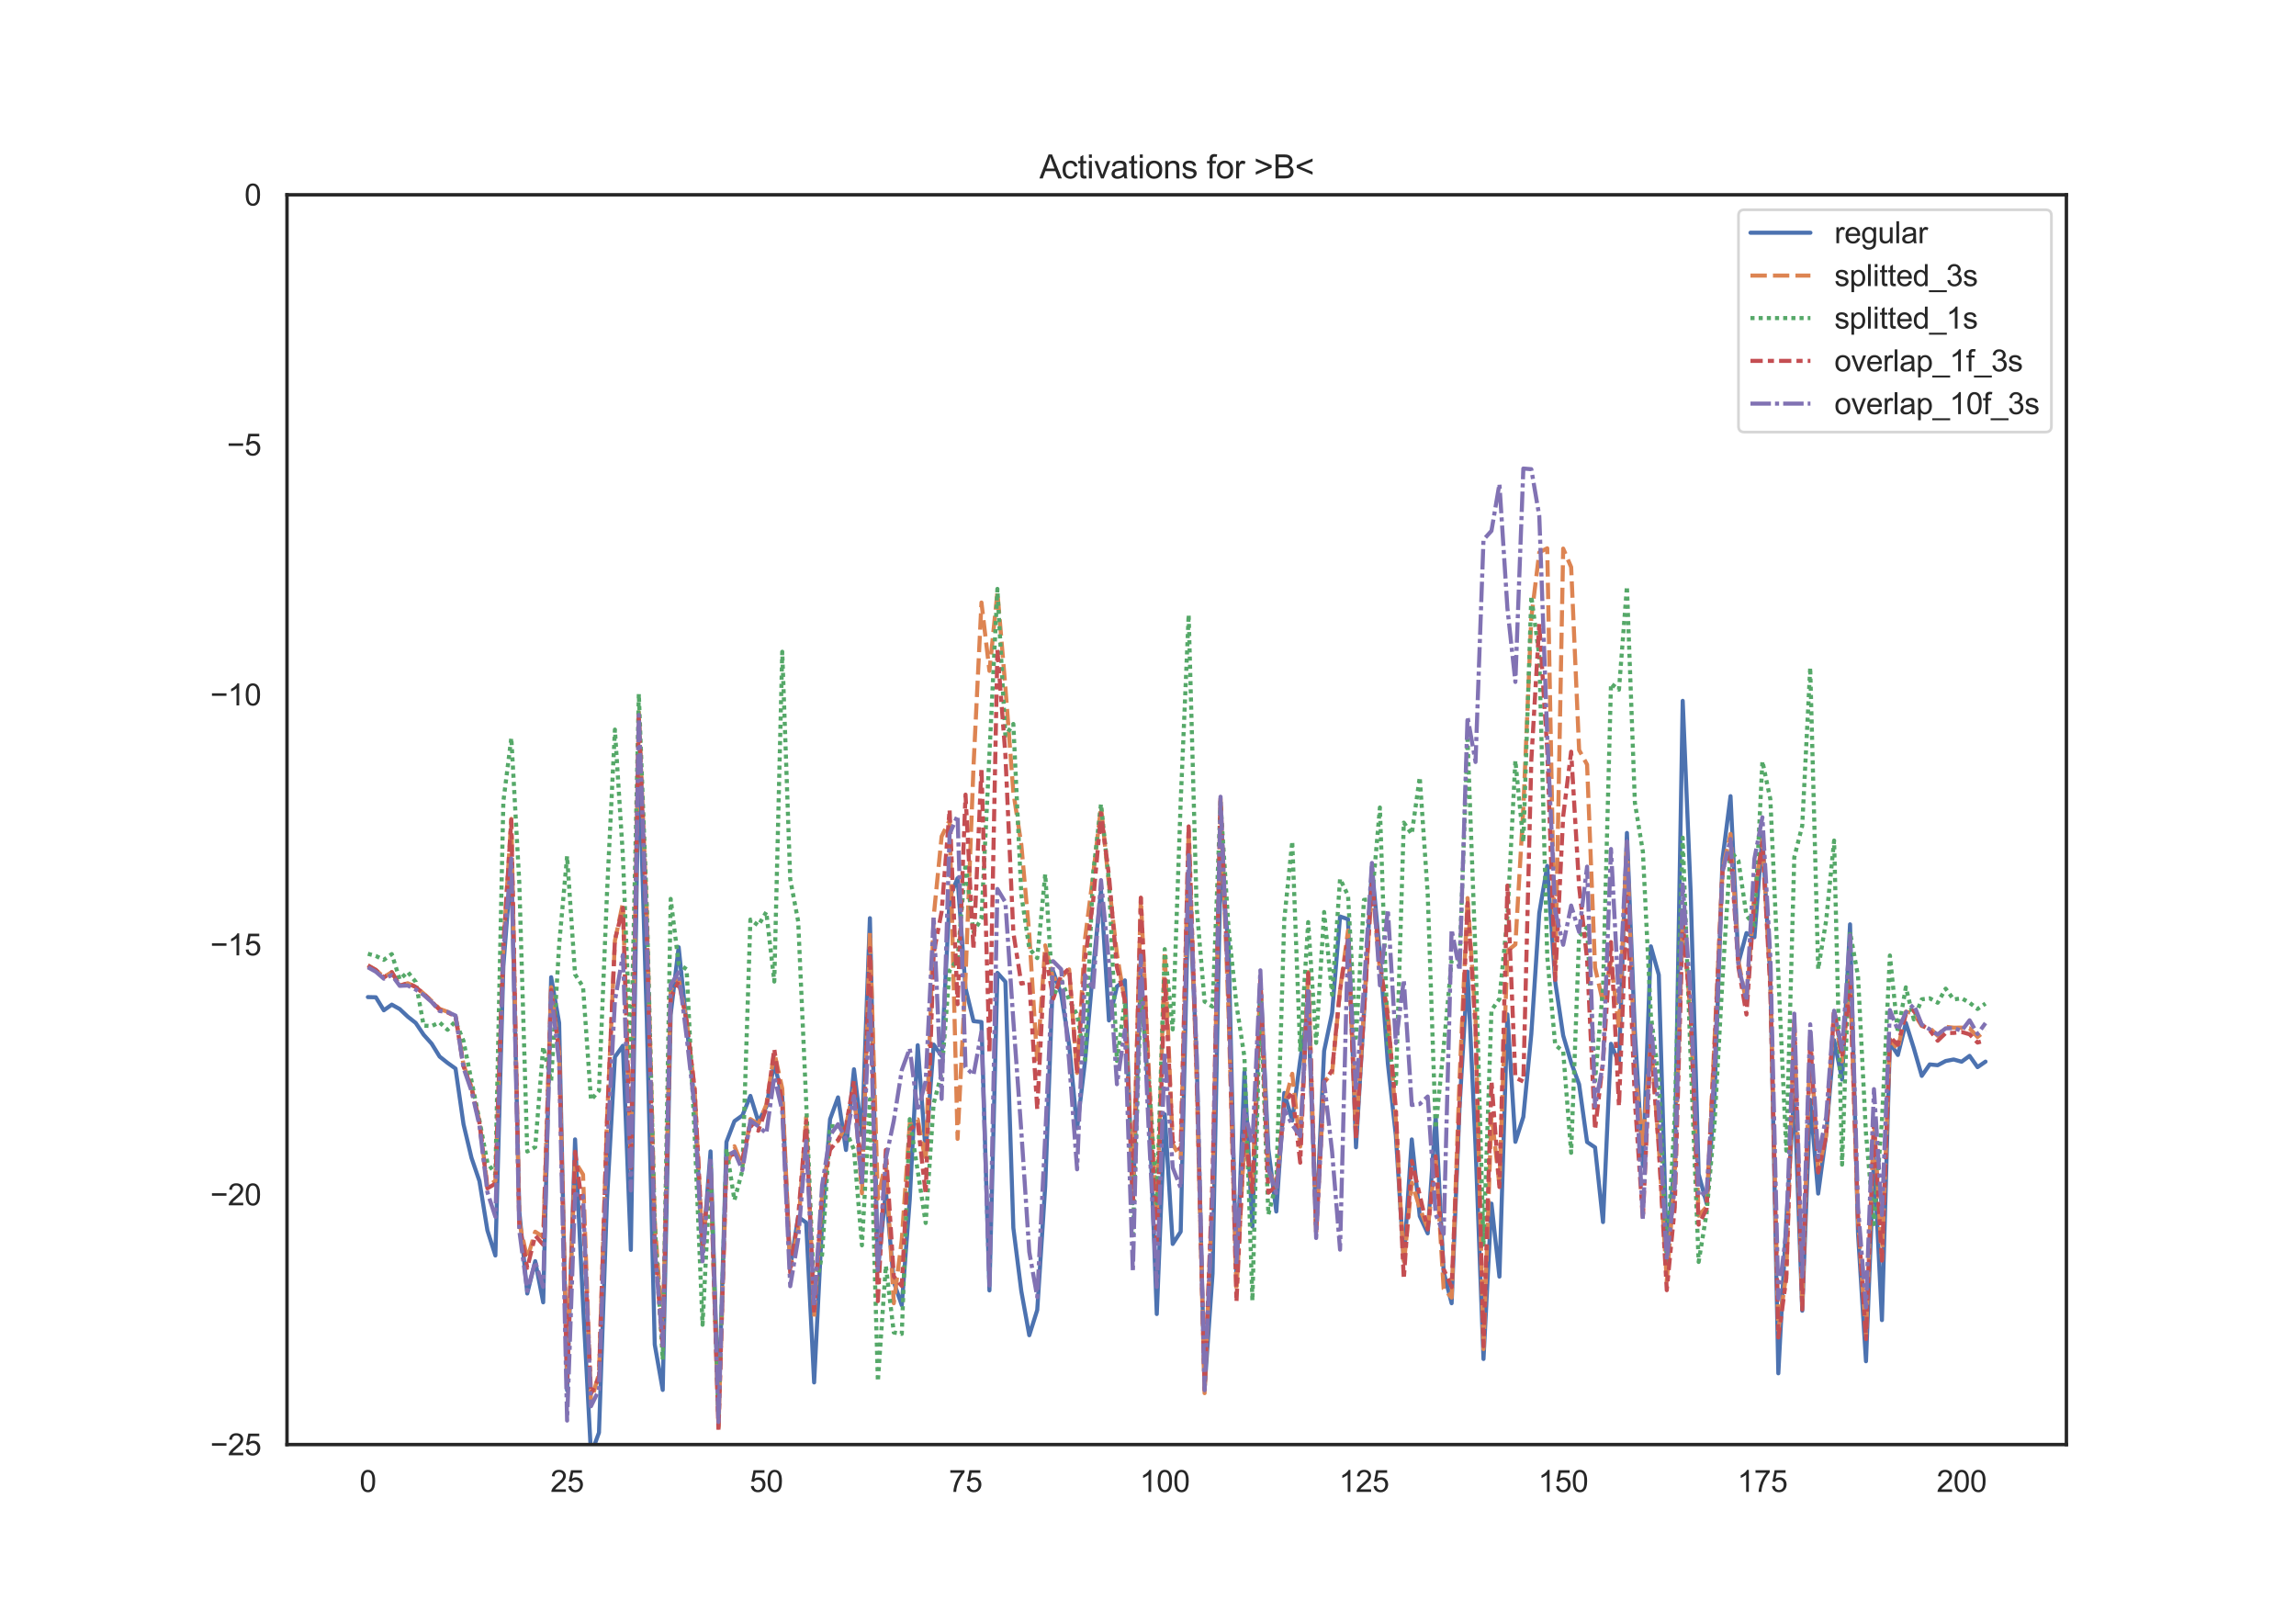 <?xml version="1.0" encoding="utf-8" standalone="no"?>
<!DOCTYPE svg PUBLIC "-//W3C//DTD SVG 1.1//EN"
  "http://www.w3.org/Graphics/SVG/1.1/DTD/svg11.dtd">
<svg height="595.44pt" version="1.1" viewBox="0 0 842.4 595.44" width="842.4pt" xmlns="http://www.w3.org/2000/svg" xmlns:xlink="http://www.w3.org/1999/xlink">
 <defs>
  <style type="text/css">*{stroke-linecap:butt;stroke-linejoin:round;}</style>
 </defs>
 <g id="figure_1">
  <g id="patch_1">
   <path d="M 0 595.44 
L 842.4 595.44 
L 842.4 0 
L 0 0 
z
" style="fill:#ffffff;"/>
  </g>
  <g id="axes_1">
   <g id="patch_2">
    <path d="M 105.3 529.942 
L 758.16 529.942 
L 758.16 71.453 
L 105.3 71.453 
z
" style="fill:#ffffff;"/>
   </g>
   <g id="matplotlib.axis_1">
    <g id="xtick_1">
     <g id="text_1">
      <!-- 0 -->
      <g style="fill:#262626;" transform="translate(131.917 547.315)scale(0.11 -0.11)">
       <defs>
        <path d="M 266 2259 
Q 266 3072 433 3567 
Q 600 4063 929 4331 
Q 1259 4600 1759 4600 
Q 2128 4600 2406 4451 
Q 2684 4303 2865 4023 
Q 3047 3744 3150 3342 
Q 3253 2941 3253 2259 
Q 3253 1453 3087 958 
Q 2922 463 2592 192 
Q 2263 -78 1759 -78 
Q 1097 -78 719 397 
Q 266 969 266 2259 
z
M 844 2259 
Q 844 1131 1108 757 
Q 1372 384 1759 384 
Q 2147 384 2411 759 
Q 2675 1134 2675 2259 
Q 2675 3391 2411 3762 
Q 2147 4134 1753 4134 
Q 1366 4134 1134 3806 
Q 844 3388 844 2259 
z
" id="ArialMT-30" transform="scale(0.016)"/>
       </defs>
       <use xlink:href="#ArialMT-30"/>
      </g>
     </g>
    </g>
    <g id="xtick_2">
     <g id="text_2">
      <!-- 25 -->
      <g style="fill:#262626;" transform="translate(201.951 547.315)scale(0.11 -0.11)">
       <defs>
        <path d="M 3222 541 
L 3222 0 
L 194 0 
Q 188 203 259 391 
Q 375 700 629 1000 
Q 884 1300 1366 1694 
Q 2113 2306 2375 2664 
Q 2638 3022 2638 3341 
Q 2638 3675 2398 3904 
Q 2159 4134 1775 4134 
Q 1369 4134 1125 3890 
Q 881 3647 878 3216 
L 300 3275 
Q 359 3922 746 4261 
Q 1134 4600 1788 4600 
Q 2447 4600 2831 4234 
Q 3216 3869 3216 3328 
Q 3216 3053 3103 2787 
Q 2991 2522 2730 2228 
Q 2469 1934 1863 1422 
Q 1356 997 1212 845 
Q 1069 694 975 541 
L 3222 541 
z
" id="ArialMT-32" transform="scale(0.016)"/>
        <path d="M 266 1200 
L 856 1250 
Q 922 819 1161 601 
Q 1400 384 1738 384 
Q 2144 384 2425 690 
Q 2706 997 2706 1503 
Q 2706 1984 2436 2262 
Q 2166 2541 1728 2541 
Q 1456 2541 1237 2417 
Q 1019 2294 894 2097 
L 366 2166 
L 809 4519 
L 3088 4519 
L 3088 3981 
L 1259 3981 
L 1013 2750 
Q 1425 3038 1878 3038 
Q 2478 3038 2890 2622 
Q 3303 2206 3303 1553 
Q 3303 931 2941 478 
Q 2500 -78 1738 -78 
Q 1113 -78 717 272 
Q 322 622 266 1200 
z
" id="ArialMT-35" transform="scale(0.016)"/>
       </defs>
       <use xlink:href="#ArialMT-32"/>
       <use x="55.615" xlink:href="#ArialMT-35"/>
      </g>
     </g>
    </g>
    <g id="xtick_3">
     <g id="text_3">
      <!-- 50 -->
      <g style="fill:#262626;" transform="translate(275.043 547.315)scale(0.11 -0.11)">
       <use xlink:href="#ArialMT-35"/>
       <use x="55.615" xlink:href="#ArialMT-30"/>
      </g>
     </g>
    </g>
    <g id="xtick_4">
     <g id="text_4">
      <!-- 75 -->
      <g style="fill:#262626;" transform="translate(348.135 547.315)scale(0.11 -0.11)">
       <defs>
        <path d="M 303 3981 
L 303 4522 
L 3269 4522 
L 3269 4084 
Q 2831 3619 2401 2847 
Q 1972 2075 1738 1259 
Q 1569 684 1522 0 
L 944 0 
Q 953 541 1156 1306 
Q 1359 2072 1739 2783 
Q 2119 3494 2547 3981 
L 303 3981 
z
" id="ArialMT-37" transform="scale(0.016)"/>
       </defs>
       <use xlink:href="#ArialMT-37"/>
       <use x="55.615" xlink:href="#ArialMT-35"/>
      </g>
     </g>
    </g>
    <g id="xtick_5">
     <g id="text_5">
      <!-- 100 -->
      <g style="fill:#262626;" transform="translate(418.169 547.315)scale(0.11 -0.11)">
       <defs>
        <path d="M 2384 0 
L 1822 0 
L 1822 3584 
Q 1619 3391 1289 3197 
Q 959 3003 697 2906 
L 697 3450 
Q 1169 3672 1522 3987 
Q 1875 4303 2022 4600 
L 2384 4600 
L 2384 0 
z
" id="ArialMT-31" transform="scale(0.016)"/>
       </defs>
       <use xlink:href="#ArialMT-31"/>
       <use x="55.615" xlink:href="#ArialMT-30"/>
       <use x="111.23" xlink:href="#ArialMT-30"/>
      </g>
     </g>
    </g>
    <g id="xtick_6">
     <g id="text_6">
      <!-- 125 -->
      <g style="fill:#262626;" transform="translate(491.261 547.315)scale(0.11 -0.11)">
       <use xlink:href="#ArialMT-31"/>
       <use x="55.615" xlink:href="#ArialMT-32"/>
       <use x="111.23" xlink:href="#ArialMT-35"/>
      </g>
     </g>
    </g>
    <g id="xtick_7">
     <g id="text_7">
      <!-- 150 -->
      <g style="fill:#262626;" transform="translate(564.353 547.315)scale(0.11 -0.11)">
       <use xlink:href="#ArialMT-31"/>
       <use x="55.615" xlink:href="#ArialMT-35"/>
       <use x="111.23" xlink:href="#ArialMT-30"/>
      </g>
     </g>
    </g>
    <g id="xtick_8">
     <g id="text_8">
      <!-- 175 -->
      <g style="fill:#262626;" transform="translate(637.446 547.315)scale(0.11 -0.11)">
       <use xlink:href="#ArialMT-31"/>
       <use x="55.615" xlink:href="#ArialMT-37"/>
       <use x="111.23" xlink:href="#ArialMT-35"/>
      </g>
     </g>
    </g>
    <g id="xtick_9">
     <g id="text_9">
      <!-- 200 -->
      <g style="fill:#262626;" transform="translate(710.538 547.315)scale(0.11 -0.11)">
       <use xlink:href="#ArialMT-32"/>
       <use x="55.615" xlink:href="#ArialMT-30"/>
       <use x="111.23" xlink:href="#ArialMT-30"/>
      </g>
     </g>
    </g>
   </g>
   <g id="matplotlib.axis_2">
    <g id="ytick_1">
     <g id="text_10">
      <!-- −25 -->
      <g style="fill:#262626;" transform="translate(77.141 533.878)scale(0.11 -0.11)">
       <defs>
        <path d="M 3381 1997 
L 356 1997 
L 356 2522 
L 3381 2522 
L 3381 1997 
z
" id="ArialMT-2212" transform="scale(0.016)"/>
       </defs>
       <use xlink:href="#ArialMT-2212"/>
       <use x="58.398" xlink:href="#ArialMT-32"/>
       <use x="114.014" xlink:href="#ArialMT-35"/>
      </g>
     </g>
    </g>
    <g id="ytick_2">
     <g id="text_11">
      <!-- −20 -->
      <g style="fill:#262626;" transform="translate(77.141 442.181)scale(0.11 -0.11)">
       <use xlink:href="#ArialMT-2212"/>
       <use x="58.398" xlink:href="#ArialMT-32"/>
       <use x="114.014" xlink:href="#ArialMT-30"/>
      </g>
     </g>
    </g>
    <g id="ytick_3">
     <g id="text_12">
      <!-- −15 -->
      <g style="fill:#262626;" transform="translate(77.141 350.483)scale(0.11 -0.11)">
       <use xlink:href="#ArialMT-2212"/>
       <use x="58.398" xlink:href="#ArialMT-31"/>
       <use x="114.014" xlink:href="#ArialMT-35"/>
      </g>
     </g>
    </g>
    <g id="ytick_4">
     <g id="text_13">
      <!-- −10 -->
      <g style="fill:#262626;" transform="translate(77.141 258.785)scale(0.11 -0.11)">
       <use xlink:href="#ArialMT-2212"/>
       <use x="58.398" xlink:href="#ArialMT-31"/>
       <use x="114.014" xlink:href="#ArialMT-30"/>
      </g>
     </g>
    </g>
    <g id="ytick_5">
     <g id="text_14">
      <!-- −5 -->
      <g style="fill:#262626;" transform="translate(83.258 167.087)scale(0.11 -0.11)">
       <use xlink:href="#ArialMT-2212"/>
       <use x="58.398" xlink:href="#ArialMT-35"/>
      </g>
     </g>
    </g>
    <g id="ytick_6">
     <g id="text_15">
      <!-- 0 -->
      <g style="fill:#262626;" transform="translate(89.683 75.39)scale(0.11 -0.11)">
       <use xlink:href="#ArialMT-30"/>
      </g>
     </g>
    </g>
   </g>
   <g id="line2d_1">
    <path clip-path="url(#p22f7b28d40)" d="M 134.975 365.79 
L 137.899 365.856 
L 140.823 370.638 
L 143.747 368.557 
L 146.67 370.192 
L 149.594 372.956 
L 152.518 375.256 
L 155.441 379.604 
L 158.365 382.87 
L 161.289 387.606 
L 164.212 389.928 
L 167.136 392.02 
L 170.06 412.422 
L 172.983 424.74 
L 175.907 433.292 
L 178.831 451.38 
L 181.754 460.587 
L 184.678 354.473 
L 187.602 316.741 
L 190.526 444.364 
L 193.449 474.532 
L 196.373 462.659 
L 199.297 477.768 
L 202.22 358.508 
L 205.144 375.239 
L 208.068 510.068 
L 210.991 417.987 
L 213.915 478.38 
L 216.839 533.547 
L 219.762 525.566 
L 222.686 440.505 
L 225.61 387.737 
L 228.534 383.644 
L 231.457 458.528 
L 234.381 276.012 
L 237.305 373.913 
L 240.228 493.268 
L 243.152 509.9 
L 246.076 372.111 
L 248.999 347.492 
L 254.847 404.464 
L 257.77 459.835 
L 260.694 422.388 
L 263.618 517.353 
L 266.542 418.908 
L 269.465 411.303 
L 272.389 409.205 
L 275.313 402.033 
L 278.236 411.447 
L 281.16 406.076 
L 284.084 390.019 
L 287.007 402.369 
L 289.931 464.927 
L 292.855 446.406 
L 295.778 448.519 
L 298.702 507.157 
L 301.626 448.637 
L 304.549 410.585 
L 307.473 402.587 
L 310.397 421.884 
L 313.321 392.267 
L 316.244 416.361 
L 319.168 336.838 
L 322.092 466.189 
L 325.015 436.826 
L 327.939 470.352 
L 330.863 478.847 
L 333.786 440.026 
L 336.71 383.448 
L 339.634 422.788 
L 342.557 383.212 
L 345.481 387.444 
L 348.405 329.335 
L 351.329 322.197 
L 354.252 362.553 
L 357.176 374.609 
L 360.1 374.937 
L 363.023 473.397 
L 365.947 356.894 
L 368.871 360.17 
L 371.794 450.45 
L 374.718 473.664 
L 377.642 489.837 
L 380.565 480.583 
L 383.489 435.183 
L 386.413 356.384 
L 389.336 364.584 
L 392.26 383.187 
L 395.184 413.905 
L 398.108 389.278 
L 401.031 355.809 
L 403.955 326.476 
L 406.879 374.367 
L 409.802 361.898 
L 412.726 359.653 
L 415.65 441.419 
L 418.573 357.42 
L 421.497 402.984 
L 424.421 482.05 
L 427.344 408.811 
L 430.268 456.351 
L 433.192 451.848 
L 436.116 323.853 
L 439.039 387.435 
L 441.963 509.257 
L 444.887 467.174 
L 447.81 317.925 
L 450.734 346.275 
L 453.658 469.473 
L 456.581 393.253 
L 459.505 449.973 
L 462.429 359.452 
L 465.352 421.523 
L 468.276 444.453 
L 471.2 400.95 
L 474.124 411.099 
L 477.047 388.944 
L 479.971 370.366 
L 482.895 449.108 
L 485.818 385.554 
L 488.742 371.628 
L 491.666 336.223 
L 494.589 337.21 
L 497.513 420.914 
L 500.437 371.641 
L 503.36 318.028 
L 506.284 350.281 
L 509.208 390.112 
L 512.131 416.561 
L 515.055 462.417 
L 517.979 418 
L 520.903 446.143 
L 523.826 452.458 
L 526.75 409.467 
L 529.674 466.622 
L 532.597 478.1 
L 535.521 405.783 
L 538.445 356.452 
L 541.368 420.403 
L 544.292 498.552 
L 547.216 441.555 
L 550.139 468.334 
L 553.063 372.137 
L 555.987 418.888 
L 558.911 409.717 
L 561.834 379.324 
L 564.758 334.954 
L 567.682 317.675 
L 570.605 360.171 
L 573.529 379.869 
L 576.453 389.764 
L 579.376 397.806 
L 582.3 418.957 
L 585.224 420.928 
L 588.147 448.321 
L 591.071 382.919 
L 593.995 390.025 
L 596.918 305.57 
L 599.842 378.755 
L 602.766 427.757 
L 605.69 347.172 
L 608.613 357.642 
L 611.537 459.322 
L 614.461 425.54 
L 617.384 257.112 
L 620.308 327.465 
L 623.232 430.714 
L 626.155 441.468 
L 629.079 401.993 
L 632.003 315.057 
L 634.926 292.081 
L 637.85 353.11 
L 640.774 342.312 
L 643.698 343.836 
L 646.621 306.443 
L 649.545 359.127 
L 652.469 503.805 
L 655.392 447.715 
L 658.316 400.402 
L 661.24 480.851 
L 664.163 403.471 
L 667.087 437.872 
L 670.011 416.116 
L 672.934 381.598 
L 675.858 396.031 
L 678.782 339.097 
L 681.706 452.45 
L 684.629 499.38 
L 687.553 424.532 
L 690.477 484.287 
L 693.4 382.526 
L 696.324 387.021 
L 699.248 375.259 
L 702.171 384.542 
L 705.095 394.695 
L 708.019 390.49 
L 710.942 390.784 
L 713.866 389.242 
L 716.79 388.677 
L 719.713 389.495 
L 722.637 387.358 
L 725.561 391.489 
L 728.485 389.468 
L 728.485 389.468 
" style="fill:none;stroke:#4c72b0;stroke-linecap:round;stroke-width:1.5;"/>
   </g>
   <g id="line2d_2">
    <path clip-path="url(#p22f7b28d40)" d="M 134.975 354.161 
L 137.899 355.806 
L 140.823 358.487 
L 143.747 356.651 
L 146.67 361.553 
L 149.594 360.709 
L 152.518 362.024 
L 155.441 364.503 
L 158.365 367.21 
L 161.289 370.123 
L 164.212 371.179 
L 167.136 372.601 
L 170.06 390.616 
L 172.983 398.738 
L 175.907 411.411 
L 178.831 435.243 
L 181.754 433.194 
L 184.678 347.18 
L 187.602 300.419 
L 190.526 448.393 
L 193.449 461.749 
L 196.373 451.87 
L 199.297 453.769 
L 202.22 362.169 
L 205.144 386.048 
L 208.068 501.828 
L 210.991 426.155 
L 213.915 430.886 
L 216.839 514.255 
L 219.762 503.896 
L 222.686 411.597 
L 225.61 345.131 
L 228.534 331.296 
L 231.457 426.835 
L 234.381 261.294 
L 237.305 334.69 
L 240.228 448.056 
L 243.152 489.879 
L 246.076 363.152 
L 248.999 359.203 
L 251.923 374.345 
L 254.847 399.849 
L 257.77 458.066 
L 260.694 428.243 
L 263.618 523.672 
L 266.542 427.475 
L 269.465 420.515 
L 272.389 427.733 
L 275.313 410.538 
L 278.236 412.346 
L 281.16 405.276 
L 284.084 386.077 
L 287.007 399.348 
L 289.931 465 
L 292.855 450.694 
L 295.778 409.912 
L 298.702 483.104 
L 301.626 438.507 
L 304.549 419.913 
L 307.473 418.549 
L 310.397 412.767 
L 313.321 399.551 
L 316.244 437.766 
L 319.168 342.012 
L 322.092 439.702 
L 325.015 426.226 
L 327.939 478.099 
L 330.863 454.839 
L 333.786 412.142 
L 336.71 410.666 
L 339.634 426.007 
L 342.557 336.332 
L 345.481 306.849 
L 348.405 300.926 
L 351.329 417.806 
L 354.252 358.738 
L 357.176 281.176 
L 360.1 221.043 
L 363.023 246.112 
L 365.947 217.228 
L 368.871 252.015 
L 371.794 290.637 
L 374.718 309.835 
L 377.642 342.721 
L 380.565 389.846 
L 383.489 346.833 
L 386.413 359.257 
L 389.336 358.515 
L 392.26 355.636 
L 395.184 393.603 
L 398.108 344.292 
L 401.031 321.38 
L 403.955 295.915 
L 406.879 324.437 
L 409.802 349.999 
L 412.726 367.679 
L 415.65 439.04 
L 418.573 329.4 
L 421.497 393.404 
L 424.421 447.196 
L 427.344 349.404 
L 430.268 419.735 
L 433.192 424.85 
L 436.116 304.497 
L 439.039 395.865 
L 441.963 511.078 
L 444.887 435.948 
L 447.81 293.835 
L 450.734 370.827 
L 453.658 473.463 
L 456.581 418.036 
L 459.505 435.282 
L 462.429 359.946 
L 465.352 429.362 
L 468.276 435.432 
L 471.2 405.1 
L 474.124 393.922 
L 477.047 420.609 
L 479.971 356.627 
L 482.895 452.281 
L 485.818 396.994 
L 488.742 393.766 
L 491.666 363.147 
L 494.589 341.369 
L 497.513 416.791 
L 503.36 323.707 
L 506.284 356.189 
L 509.208 371.236 
L 512.131 410.936 
L 515.055 463.932 
L 517.979 433.86 
L 520.903 443.191 
L 523.826 450.726 
L 526.75 424.839 
L 529.674 472.792 
L 532.597 476.012 
L 535.521 395.582 
L 538.445 329.477 
L 541.368 373.736 
L 544.292 494.936 
L 547.216 408.706 
L 550.139 434.688 
L 553.063 348.858 
L 555.987 346.485 
L 558.911 296.587 
L 561.834 226.662 
L 564.758 202.645 
L 567.682 201.142 
L 570.605 357.917 
L 573.529 201.253 
L 576.453 208.064 
L 579.376 275.152 
L 582.3 280.491 
L 585.224 354.977 
L 588.147 367.693 
L 591.071 352.437 
L 593.995 377.638 
L 596.918 308.877 
L 599.842 392.129 
L 602.766 419.687 
L 605.69 381.318 
L 608.613 420.407 
L 611.537 469.937 
L 614.461 431.756 
L 617.384 337.682 
L 620.308 372.333 
L 623.232 445.974 
L 626.155 442.712 
L 632.003 319.088 
L 634.926 305.925 
L 637.85 352.65 
L 640.774 368.102 
L 643.698 327.576 
L 646.621 307.985 
L 649.545 360.608 
L 652.469 487.946 
L 655.392 467.511 
L 658.316 373.985 
L 661.24 478.803 
L 664.163 380.248 
L 667.087 429.497 
L 670.011 416.603 
L 672.934 370.805 
L 675.858 389.309 
L 678.782 359.241 
L 681.706 447.51 
L 684.629 490.12 
L 687.553 410.827 
L 690.477 462.06 
L 693.4 381.229 
L 696.324 384.914 
L 699.248 371.174 
L 702.171 371.691 
L 705.095 376.417 
L 708.019 377.106 
L 710.942 379.983 
L 713.866 376.708 
L 716.79 377.019 
L 719.713 377.003 
L 722.637 377.237 
L 725.561 380.428 
L 728.485 378.003 
L 728.485 378.003 
" style="fill:none;stroke:#dd8452;stroke-dasharray:6,2.25;stroke-dashoffset:0;stroke-width:1.5;"/>
   </g>
   <g id="line2d_3">
    <path clip-path="url(#p22f7b28d40)" d="M 134.975 349.902 
L 137.899 350.693 
L 140.823 352.138 
L 143.747 350.012 
L 146.67 359.344 
L 149.594 356.559 
L 152.518 360.196 
L 155.441 376.264 
L 158.365 376.417 
L 161.289 375.093 
L 164.212 377.782 
L 167.136 374.638 
L 170.06 381.867 
L 175.907 410.999 
L 178.831 426.562 
L 181.754 430.744 
L 184.678 294.075 
L 187.602 270.693 
L 190.526 323.746 
L 193.449 422.435 
L 196.373 420.808 
L 199.297 384.021 
L 202.22 396.569 
L 205.144 346.594 
L 208.068 314.088 
L 210.991 357.464 
L 213.915 362.012 
L 216.839 403.542 
L 219.762 400.104 
L 222.686 328.168 
L 225.61 267.651 
L 228.534 313.901 
L 231.457 388.734 
L 234.381 254.577 
L 237.305 332.392 
L 240.228 449.419 
L 243.152 498.797 
L 246.076 329.768 
L 248.999 353.548 
L 251.923 355.613 
L 254.847 415.978 
L 257.77 485.992 
L 260.694 428.086 
L 263.618 519.533 
L 266.542 421.403 
L 269.465 440.293 
L 272.389 429.344 
L 275.313 337.352 
L 278.236 339.495 
L 281.16 334.572 
L 284.084 360.09 
L 287.007 239.098 
L 289.931 322.495 
L 292.855 338.027 
L 295.778 404.014 
L 298.702 475.013 
L 301.626 460.334 
L 304.549 413.139 
L 307.473 413.174 
L 310.397 414.72 
L 313.321 421.79 
L 316.244 456.862 
L 319.168 403.24 
L 322.092 506.764 
L 325.015 464.357 
L 327.939 488.83 
L 330.863 489.338 
L 333.786 410.556 
L 339.634 448.659 
L 342.557 404.795 
L 345.481 393.863 
L 348.405 356.05 
L 351.329 351.806 
L 354.252 316.778 
L 357.176 341.875 
L 360.1 337.007 
L 365.947 216.04 
L 368.871 269.906 
L 371.794 265.588 
L 374.718 328.221 
L 377.642 347.926 
L 380.565 351.488 
L 383.489 320.703 
L 386.413 365.74 
L 389.336 359.335 
L 392.26 366.76 
L 395.184 372.281 
L 398.108 388.72 
L 401.031 320.82 
L 403.955 294.986 
L 406.879 323.374 
L 409.802 389.202 
L 412.726 367.029 
L 415.65 452.982 
L 418.573 366.357 
L 421.497 395.391 
L 424.421 441.434 
L 427.344 348.194 
L 430.268 377.65 
L 433.192 294.078 
L 436.116 225.491 
L 439.039 332.661 
L 441.963 367.425 
L 444.887 369.287 
L 447.81 294.259 
L 450.734 340.211 
L 453.658 368.599 
L 456.581 387.776 
L 459.505 477.167 
L 462.429 364.823 
L 465.352 445.582 
L 468.276 433.983 
L 471.2 337.391 
L 474.124 308.641 
L 477.047 385.711 
L 479.971 338.277 
L 482.895 382.603 
L 485.818 334.585 
L 488.742 364.944 
L 491.666 322.393 
L 494.589 328.515 
L 497.513 380.685 
L 500.437 330.123 
L 503.36 329.878 
L 506.284 296.242 
L 509.208 382.244 
L 512.131 398.806 
L 515.055 301.797 
L 517.979 305.986 
L 520.903 285.101 
L 523.826 327.865 
L 526.75 413.969 
L 529.674 384.176 
L 532.597 352.4 
L 535.521 351.854 
L 538.445 271.305 
L 541.368 350.381 
L 544.292 456.575 
L 547.216 370.648 
L 550.139 366.454 
L 553.063 336.498 
L 555.987 279.007 
L 558.911 308.936 
L 561.834 218.696 
L 564.758 240.643 
L 567.682 351.009 
L 570.605 383.349 
L 573.529 385.698 
L 576.453 422.908 
L 579.376 343.523 
L 582.3 340.175 
L 585.224 396.564 
L 588.147 362.382 
L 591.071 250.769 
L 593.995 253.028 
L 596.918 215.104 
L 599.842 294.529 
L 602.766 312.372 
L 605.69 372.275 
L 608.613 395.698 
L 611.537 462.427 
L 614.461 409.123 
L 617.384 307.302 
L 620.308 388.941 
L 623.232 462.954 
L 626.155 444.988 
L 629.079 411.716 
L 632.003 358.833 
L 634.926 312.102 
L 637.85 315.842 
L 640.774 335.808 
L 643.698 339.695 
L 646.621 279.261 
L 649.545 293.225 
L 655.392 422.137 
L 658.316 314.52 
L 661.24 302.916 
L 664.163 244.867 
L 667.087 355.573 
L 670.011 337.745 
L 672.934 308.36 
L 675.858 427.251 
L 678.782 341.958 
L 681.706 358.086 
L 684.629 415.947 
L 687.553 449.061 
L 690.477 411.372 
L 693.4 350.525 
L 696.324 378.916 
L 699.248 362.211 
L 702.171 373.973 
L 705.095 366.604 
L 708.019 366.24 
L 710.942 367.863 
L 713.866 362.703 
L 716.79 366.665 
L 719.713 366.212 
L 722.637 367.872 
L 725.561 370.146 
L 728.485 368.16 
L 728.485 368.16 
" style="fill:none;stroke:#55a868;stroke-dasharray:1.5,1.5;stroke-dashoffset:0;stroke-width:1.5;"/>
   </g>
   <g id="line2d_4">
    <path clip-path="url(#p22f7b28d40)" d="M 134.975 354.2 
L 137.899 355.869 
L 140.823 358.616 
L 143.747 356.636 
L 146.67 361.623 
L 149.594 360.725 
L 152.518 362.075 
L 155.441 364.586 
L 158.365 367.402 
L 161.289 370.471 
L 164.212 371.41 
L 167.136 372.869 
L 170.06 391.187 
L 172.983 399.248 
L 175.907 411.946 
L 178.831 435.951 
L 181.754 434.227 
L 184.678 347.193 
L 187.602 300.693 
L 190.526 449.291 
L 193.449 465.094 
L 196.373 453.261 
L 199.297 456.627 
L 202.22 363.192 
L 205.144 385.979 
L 208.068 507.229 
L 210.991 422.526 
L 213.915 444.471 
L 216.839 511.306 
L 219.762 505.449 
L 222.686 412.103 
L 225.61 344.824 
L 228.534 333.107 
L 231.457 429.557 
L 234.381 262.039 
L 237.305 342.178 
L 240.228 456.701 
L 243.152 494.398 
L 246.076 366.033 
L 248.999 359.992 
L 251.923 374.576 
L 254.847 399.229 
L 257.77 456.315 
L 260.694 428.782 
L 263.618 524.903 
L 266.542 424.282 
L 269.465 423.322 
L 272.389 425.045 
L 275.313 412.437 
L 278.236 414.813 
L 281.16 406.536 
L 284.084 384.834 
L 287.007 405.339 
L 289.931 466.839 
L 292.855 446.378 
L 295.778 411.249 
L 298.702 481.864 
L 301.626 438.125 
L 304.549 421.799 
L 307.473 418.159 
L 310.397 413.148 
L 313.321 396.437 
L 316.244 434.177 
L 319.168 347.819 
L 322.092 477.33 
L 325.015 421.868 
L 327.939 468.286 
L 330.863 471.757 
L 333.786 414.406 
L 336.71 411.897 
L 339.634 438.05 
L 342.557 349.749 
L 345.481 334.45 
L 348.405 297.043 
L 351.329 368.384 
L 354.252 291.512 
L 357.176 348.465 
L 360.1 281.599 
L 363.023 386.422 
L 365.947 238.376 
L 368.871 276.809 
L 371.794 342.095 
L 374.718 360.862 
L 377.642 360.226 
L 380.565 406.959 
L 383.489 349.092 
L 386.413 366.41 
L 389.336 357.89 
L 392.26 355.351 
L 395.184 394.103 
L 398.108 351.75 
L 401.031 330.965 
L 403.955 298.35 
L 406.879 321.27 
L 409.802 354.854 
L 412.726 366.866 
L 415.65 441.934 
L 418.573 329.352 
L 421.497 397.291 
L 424.421 455.663 
L 427.344 358.018 
L 430.268 418.891 
L 433.192 421.728 
L 436.116 303.176 
L 439.039 392.729 
L 441.963 509.847 
L 444.887 431.737 
L 447.81 293.021 
L 450.734 364.476 
L 453.658 477.63 
L 456.581 413.741 
L 459.505 437.325 
L 462.429 359.672 
L 465.352 437.516 
L 468.276 435.163 
L 471.2 404.779 
L 474.124 400.529 
L 477.047 426.539 
L 479.971 357.021 
L 482.895 451.879 
L 485.818 396.951 
L 488.742 392.697 
L 491.666 363.189 
L 494.589 344.172 
L 497.513 417.972 
L 500.437 371.753 
L 503.36 323.029 
L 506.284 352.829 
L 509.208 373.702 
L 512.131 406.62 
L 515.055 469.262 
L 517.979 425.899 
L 523.826 451.04 
L 526.75 424.17 
L 529.674 465.592 
L 532.597 472.223 
L 535.521 403.86 
L 538.445 331.301 
L 541.368 376.962 
L 544.292 493.873 
L 547.216 396.458 
L 550.139 435.468 
L 553.063 324.877 
L 555.987 395.325 
L 558.911 396.758 
L 561.834 279.028 
L 564.758 228.772 
L 567.682 275.096 
L 570.605 359.466 
L 573.529 299.387 
L 576.453 275.768 
L 579.376 325.276 
L 582.3 351.889 
L 585.224 414.481 
L 588.147 389.321 
L 591.071 345.604 
L 593.995 405.907 
L 596.918 328.96 
L 599.842 404.089 
L 602.766 447 
L 605.69 382.383 
L 608.613 421.246 
L 611.537 473.309 
L 614.461 442.971 
L 617.384 338.212 
L 620.308 371.807 
L 623.232 449.271 
L 626.155 443.498 
L 629.079 383.996 
L 632.003 318.996 
L 634.926 312.067 
L 637.85 354.924 
L 640.774 372.185 
L 643.698 329.586 
L 646.621 309.095 
L 649.545 362.954 
L 652.469 490.653 
L 655.392 468.914 
L 658.316 375.361 
L 661.24 480.365 
L 664.163 381.237 
L 667.087 430.137 
L 670.011 416.714 
L 672.934 370.446 
L 675.858 387.737 
L 678.782 360.577 
L 681.706 446.759 
L 684.629 491.259 
L 687.553 411.772 
L 690.477 462.472 
L 693.4 380.402 
L 696.324 383.278 
L 699.248 371.991 
L 702.171 370.654 
L 705.095 376.043 
L 708.019 377.918 
L 710.942 381.794 
L 713.866 378.976 
L 716.79 378.938 
L 719.713 378.592 
L 722.637 379.429 
L 725.561 382.473 
L 728.485 381.636 
L 728.485 381.636 
" style="fill:none;stroke:#c44e52;stroke-dasharray:4.5,1.875,2.25,1.875;stroke-dashoffset:0;stroke-width:1.5;"/>
   </g>
   <g id="line2d_5">
    <path clip-path="url(#p22f7b28d40)" d="M 134.975 354.852 
L 137.899 356.49 
L 140.823 359.041 
L 143.747 357.72 
L 146.67 361.67 
L 149.594 361.529 
L 152.518 363.024 
L 155.441 365.007 
L 158.365 367.576 
L 161.289 370.904 
L 164.212 371.264 
L 167.136 372.58 
L 170.06 391.769 
L 172.983 400.21 
L 175.907 412.88 
L 178.831 437.382 
L 181.754 446.399 
L 184.678 349.124 
L 187.602 314.98 
L 190.526 451.373 
L 193.449 473.577 
L 196.373 462.929 
L 199.297 472.071 
L 202.22 364.278 
L 205.144 389.72 
L 208.068 521.151 
L 210.991 438.08 
L 213.915 438.59 
L 216.839 515.879 
L 219.762 509.872 
L 222.686 423.431 
L 225.61 367.168 
L 228.534 350.332 
L 231.457 436.727 
L 234.381 262.278 
L 237.305 342.211 
L 240.228 458.012 
L 243.152 493.63 
L 246.076 361.236 
L 248.999 356.704 
L 251.923 380.431 
L 254.847 406.335 
L 257.77 462.721 
L 260.694 424.669 
L 263.618 521.668 
L 266.542 424.147 
L 269.465 422.446 
L 272.389 429.281 
L 275.313 411.113 
L 278.236 413.176 
L 281.16 415.79 
L 284.084 394.975 
L 287.007 407.473 
L 289.931 471.853 
L 292.855 454.446 
L 295.778 418.598 
L 298.702 479.262 
L 301.626 434.882 
L 304.549 416.503 
L 307.473 412.419 
L 310.397 417.792 
L 313.321 402.114 
L 316.244 434.799 
L 319.168 366.634 
L 322.092 465.881 
L 325.015 425.045 
L 327.939 411.121 
L 330.863 392.57 
L 333.786 384.62 
L 336.71 407.61 
L 339.634 396.656 
L 342.557 336.38 
L 345.481 403.136 
L 348.405 305.955 
L 351.329 299.193 
L 354.252 391.455 
L 357.176 394.379 
L 360.1 378.55 
L 363.023 471.592 
L 365.947 326.124 
L 368.871 331.005 
L 371.794 374.425 
L 374.718 414.998 
L 377.642 459.252 
L 380.565 475.838 
L 383.489 416.872 
L 386.413 352.626 
L 389.336 355.577 
L 392.26 389.37 
L 395.184 428.978 
L 398.108 357.75 
L 401.031 362.993 
L 403.955 322.884 
L 406.879 353.283 
L 409.802 397.75 
L 412.726 377.792 
L 415.65 466.653 
L 418.573 350.582 
L 421.497 415.241 
L 424.421 472.084 
L 427.344 385.911 
L 430.268 428.356 
L 433.192 435.801 
L 436.116 313.724 
L 439.039 386.693 
L 441.963 510.008 
L 444.887 439.035 
L 447.81 292.287 
L 450.734 363.781 
L 453.658 463.804 
L 456.581 407.167 
L 459.505 419.801 
L 462.429 355.968 
L 465.352 428.851 
L 468.276 437.593 
L 471.2 406.959 
L 474.124 412.7 
L 477.047 416.797 
L 479.971 362.852 
L 482.895 454.169 
L 485.818 396.917 
L 488.742 422.493 
L 491.666 458.437 
L 494.589 343.986 
L 497.513 399.947 
L 500.437 362.2 
L 503.36 316.576 
L 506.284 361.465 
L 509.208 333.708 
L 512.131 382.663 
L 515.055 359.49 
L 517.979 405.385 
L 520.903 405.018 
L 523.826 402.263 
L 526.75 445.507 
L 529.674 452.634 
L 532.597 341.035 
L 535.521 356.012 
L 538.445 262.964 
L 541.368 279.534 
L 544.292 197.981 
L 547.216 194.747 
L 550.139 177.552 
L 553.063 223.068 
L 555.987 250.172 
L 558.911 171.889 
L 561.834 172.124 
L 564.758 189.271 
L 567.682 270.033 
L 570.605 334.236 
L 573.529 346.605 
L 576.453 332.204 
L 579.376 341.88 
L 582.3 317.933 
L 585.224 405.88 
L 588.147 390.429 
L 591.071 311.46 
L 593.995 367.524 
L 596.918 308.609 
L 599.842 388.571 
L 602.766 447.335 
L 605.69 375.401 
L 608.613 407.717 
L 611.537 462.11 
L 614.461 435.491 
L 617.384 324.459 
L 620.308 365.404 
L 623.232 438.756 
L 626.155 437.166 
L 629.079 392.521 
L 632.003 319.837 
L 634.926 307.793 
L 637.85 354.512 
L 640.774 366.955 
L 643.698 315.009 
L 646.621 299.846 
L 649.545 351.187 
L 652.469 476.327 
L 655.392 451.647 
L 658.316 371.859 
L 661.24 468.276 
L 664.163 375.766 
L 667.087 424.547 
L 670.011 409.833 
L 672.934 370.782 
L 675.858 385.015 
L 678.782 343.05 
L 681.706 442.77 
L 684.629 479.618 
L 687.553 399.556 
L 690.477 445.72 
L 693.4 370.544 
L 696.324 377.963 
L 699.248 371.402 
L 702.171 368.547 
L 705.095 375.892 
L 708.019 377.602 
L 710.942 379.526 
L 713.866 377.261 
L 716.79 377.134 
L 719.713 378.158 
L 722.637 374.299 
L 725.561 379.319 
L 728.485 375.325 
L 728.485 375.325 
" style="fill:none;stroke:#8172b3;stroke-dasharray:7.5,1.5,1.5,1.5;stroke-dashoffset:0;stroke-width:1.5;"/>
   </g>
   <g id="line2d_6"/>
   <g id="line2d_7"/>
   <g id="line2d_8"/>
   <g id="line2d_9"/>
   <g id="line2d_10"/>
   <g id="patch_3">
    <path d="M 105.3 529.942 
L 105.3 71.453 
" style="fill:none;stroke:#262626;stroke-linecap:square;stroke-linejoin:miter;stroke-width:1.25;"/>
   </g>
   <g id="patch_4">
    <path d="M 758.16 529.942 
L 758.16 71.453 
" style="fill:none;stroke:#262626;stroke-linecap:square;stroke-linejoin:miter;stroke-width:1.25;"/>
   </g>
   <g id="patch_5">
    <path d="M 105.3 529.942 
L 758.16 529.942 
" style="fill:none;stroke:#262626;stroke-linecap:square;stroke-linejoin:miter;stroke-width:1.25;"/>
   </g>
   <g id="patch_6">
    <path d="M 105.3 71.453 
L 758.16 71.453 
" style="fill:none;stroke:#262626;stroke-linecap:square;stroke-linejoin:miter;stroke-width:1.25;"/>
   </g>
   <g id="text_16">
    <!-- Activations for &gt;B&lt; -->
    <g style="fill:#262626;" transform="translate(381.372 65.453)scale(0.12 -0.12)">
     <defs>
      <path d="M -9 0 
L 1750 4581 
L 2403 4581 
L 4278 0 
L 3588 0 
L 3053 1388 
L 1138 1388 
L 634 0 
L -9 0 
z
M 1313 1881 
L 2866 1881 
L 2388 3150 
Q 2169 3728 2063 4100 
Q 1975 3659 1816 3225 
L 1313 1881 
z
" id="ArialMT-41" transform="scale(0.016)"/>
      <path d="M 2588 1216 
L 3141 1144 
Q 3050 572 2676 248 
Q 2303 -75 1759 -75 
Q 1078 -75 664 370 
Q 250 816 250 1647 
Q 250 2184 428 2587 
Q 606 2991 970 3192 
Q 1334 3394 1763 3394 
Q 2303 3394 2647 3120 
Q 2991 2847 3088 2344 
L 2541 2259 
Q 2463 2594 2264 2762 
Q 2066 2931 1784 2931 
Q 1359 2931 1093 2626 
Q 828 2322 828 1663 
Q 828 994 1084 691 
Q 1341 388 1753 388 
Q 2084 388 2306 591 
Q 2528 794 2588 1216 
z
" id="ArialMT-63" transform="scale(0.016)"/>
      <path d="M 1650 503 
L 1731 6 
Q 1494 -44 1306 -44 
Q 1000 -44 831 53 
Q 663 150 594 308 
Q 525 466 525 972 
L 525 2881 
L 113 2881 
L 113 3319 
L 525 3319 
L 525 4141 
L 1084 4478 
L 1084 3319 
L 1650 3319 
L 1650 2881 
L 1084 2881 
L 1084 941 
Q 1084 700 1114 631 
Q 1144 563 1211 522 
Q 1278 481 1403 481 
Q 1497 481 1650 503 
z
" id="ArialMT-74" transform="scale(0.016)"/>
      <path d="M 425 3934 
L 425 4581 
L 988 4581 
L 988 3934 
L 425 3934 
z
M 425 0 
L 425 3319 
L 988 3319 
L 988 0 
L 425 0 
z
" id="ArialMT-69" transform="scale(0.016)"/>
      <path d="M 1344 0 
L 81 3319 
L 675 3319 
L 1388 1331 
Q 1503 1009 1600 663 
Q 1675 925 1809 1294 
L 2547 3319 
L 3125 3319 
L 1869 0 
L 1344 0 
z
" id="ArialMT-76" transform="scale(0.016)"/>
      <path d="M 2588 409 
Q 2275 144 1986 34 
Q 1697 -75 1366 -75 
Q 819 -75 525 192 
Q 231 459 231 875 
Q 231 1119 342 1320 
Q 453 1522 633 1644 
Q 813 1766 1038 1828 
Q 1203 1872 1538 1913 
Q 2219 1994 2541 2106 
Q 2544 2222 2544 2253 
Q 2544 2597 2384 2738 
Q 2169 2928 1744 2928 
Q 1347 2928 1158 2789 
Q 969 2650 878 2297 
L 328 2372 
Q 403 2725 575 2942 
Q 747 3159 1072 3276 
Q 1397 3394 1825 3394 
Q 2250 3394 2515 3294 
Q 2781 3194 2906 3042 
Q 3031 2891 3081 2659 
Q 3109 2516 3109 2141 
L 3109 1391 
Q 3109 606 3145 398 
Q 3181 191 3288 0 
L 2700 0 
Q 2613 175 2588 409 
z
M 2541 1666 
Q 2234 1541 1622 1453 
Q 1275 1403 1131 1340 
Q 988 1278 909 1158 
Q 831 1038 831 891 
Q 831 666 1001 516 
Q 1172 366 1500 366 
Q 1825 366 2078 508 
Q 2331 650 2450 897 
Q 2541 1088 2541 1459 
L 2541 1666 
z
" id="ArialMT-61" transform="scale(0.016)"/>
      <path d="M 213 1659 
Q 213 2581 725 3025 
Q 1153 3394 1769 3394 
Q 2453 3394 2887 2945 
Q 3322 2497 3322 1706 
Q 3322 1066 3130 698 
Q 2938 331 2570 128 
Q 2203 -75 1769 -75 
Q 1072 -75 642 372 
Q 213 819 213 1659 
z
M 791 1659 
Q 791 1022 1069 705 
Q 1347 388 1769 388 
Q 2188 388 2466 706 
Q 2744 1025 2744 1678 
Q 2744 2294 2464 2611 
Q 2184 2928 1769 2928 
Q 1347 2928 1069 2612 
Q 791 2297 791 1659 
z
" id="ArialMT-6f" transform="scale(0.016)"/>
      <path d="M 422 0 
L 422 3319 
L 928 3319 
L 928 2847 
Q 1294 3394 1984 3394 
Q 2284 3394 2536 3286 
Q 2788 3178 2913 3003 
Q 3038 2828 3088 2588 
Q 3119 2431 3119 2041 
L 3119 0 
L 2556 0 
L 2556 2019 
Q 2556 2363 2490 2533 
Q 2425 2703 2258 2804 
Q 2091 2906 1866 2906 
Q 1506 2906 1245 2678 
Q 984 2450 984 1813 
L 984 0 
L 422 0 
z
" id="ArialMT-6e" transform="scale(0.016)"/>
      <path d="M 197 991 
L 753 1078 
Q 800 744 1014 566 
Q 1228 388 1613 388 
Q 2000 388 2187 545 
Q 2375 703 2375 916 
Q 2375 1106 2209 1216 
Q 2094 1291 1634 1406 
Q 1016 1563 777 1677 
Q 538 1791 414 1992 
Q 291 2194 291 2438 
Q 291 2659 392 2848 
Q 494 3038 669 3163 
Q 800 3259 1026 3326 
Q 1253 3394 1513 3394 
Q 1903 3394 2198 3281 
Q 2494 3169 2634 2976 
Q 2775 2784 2828 2463 
L 2278 2388 
Q 2241 2644 2061 2787 
Q 1881 2931 1553 2931 
Q 1166 2931 1000 2803 
Q 834 2675 834 2503 
Q 834 2394 903 2306 
Q 972 2216 1119 2156 
Q 1203 2125 1616 2013 
Q 2213 1853 2448 1751 
Q 2684 1650 2818 1456 
Q 2953 1263 2953 975 
Q 2953 694 2789 445 
Q 2625 197 2315 61 
Q 2006 -75 1616 -75 
Q 969 -75 630 194 
Q 291 463 197 991 
z
" id="ArialMT-73" transform="scale(0.016)"/>
      <path id="ArialMT-20" transform="scale(0.016)"/>
      <path d="M 556 0 
L 556 2881 
L 59 2881 
L 59 3319 
L 556 3319 
L 556 3672 
Q 556 4006 616 4169 
Q 697 4388 901 4523 
Q 1106 4659 1475 4659 
Q 1713 4659 2000 4603 
L 1916 4113 
Q 1741 4144 1584 4144 
Q 1328 4144 1222 4034 
Q 1116 3925 1116 3625 
L 1116 3319 
L 1763 3319 
L 1763 2881 
L 1116 2881 
L 1116 0 
L 556 0 
z
" id="ArialMT-66" transform="scale(0.016)"/>
      <path d="M 416 0 
L 416 3319 
L 922 3319 
L 922 2816 
Q 1116 3169 1280 3281 
Q 1444 3394 1641 3394 
Q 1925 3394 2219 3213 
L 2025 2691 
Q 1819 2813 1613 2813 
Q 1428 2813 1281 2702 
Q 1134 2591 1072 2394 
Q 978 2094 978 1738 
L 978 0 
L 416 0 
z
" id="ArialMT-72" transform="scale(0.016)"/>
      <path d="M 3384 2003 
L 350 706 
L 350 1266 
L 2753 2263 
L 350 3250 
L 350 3809 
L 3384 2528 
L 3384 2003 
z
" id="ArialMT-3e" transform="scale(0.016)"/>
      <path d="M 469 0 
L 469 4581 
L 2188 4581 
Q 2713 4581 3030 4442 
Q 3347 4303 3526 4014 
Q 3706 3725 3706 3409 
Q 3706 3116 3547 2856 
Q 3388 2597 3066 2438 
Q 3481 2316 3704 2022 
Q 3928 1728 3928 1328 
Q 3928 1006 3792 729 
Q 3656 453 3456 303 
Q 3256 153 2954 76 
Q 2653 0 2216 0 
L 469 0 
z
M 1075 2656 
L 2066 2656 
Q 2469 2656 2644 2709 
Q 2875 2778 2992 2937 
Q 3109 3097 3109 3338 
Q 3109 3566 3000 3739 
Q 2891 3913 2687 3977 
Q 2484 4041 1991 4041 
L 1075 4041 
L 1075 2656 
z
M 1075 541 
L 2216 541 
Q 2509 541 2628 563 
Q 2838 600 2978 687 
Q 3119 775 3209 942 
Q 3300 1109 3300 1328 
Q 3300 1584 3169 1773 
Q 3038 1963 2805 2039 
Q 2572 2116 2134 2116 
L 1075 2116 
L 1075 541 
z
" id="ArialMT-42" transform="scale(0.016)"/>
      <path d="M 350 2003 
L 350 2528 
L 3384 3809 
L 3384 3250 
L 978 2263 
L 3384 1266 
L 3384 706 
L 350 2003 
z
" id="ArialMT-3c" transform="scale(0.016)"/>
     </defs>
     <use xlink:href="#ArialMT-41"/>
     <use x="66.699" xlink:href="#ArialMT-63"/>
     <use x="116.699" xlink:href="#ArialMT-74"/>
     <use x="144.482" xlink:href="#ArialMT-69"/>
     <use x="166.699" xlink:href="#ArialMT-76"/>
     <use x="216.699" xlink:href="#ArialMT-61"/>
     <use x="272.314" xlink:href="#ArialMT-74"/>
     <use x="300.098" xlink:href="#ArialMT-69"/>
     <use x="322.314" xlink:href="#ArialMT-6f"/>
     <use x="377.93" xlink:href="#ArialMT-6e"/>
     <use x="433.545" xlink:href="#ArialMT-73"/>
     <use x="483.545" xlink:href="#ArialMT-20"/>
     <use x="511.328" xlink:href="#ArialMT-66"/>
     <use x="539.111" xlink:href="#ArialMT-6f"/>
     <use x="594.727" xlink:href="#ArialMT-72"/>
     <use x="628.027" xlink:href="#ArialMT-20"/>
     <use x="655.811" xlink:href="#ArialMT-3e"/>
     <use x="714.209" xlink:href="#ArialMT-42"/>
     <use x="780.908" xlink:href="#ArialMT-3c"/>
    </g>
   </g>
   <g id="legend_1">
    <g id="patch_7">
     <path d="M 640.044 158.514 
L 750.46 158.514 
Q 752.66 158.514 752.66 156.314 
L 752.66 79.153 
Q 752.66 76.953 750.46 76.953 
L 640.044 76.953 
Q 637.844 76.953 637.844 79.153 
L 637.844 156.314 
Q 637.844 158.514 640.044 158.514 
z
" style="fill:#ffffff;opacity:0.8;stroke:#cccccc;stroke-linejoin:miter;"/>
    </g>
    <g id="line2d_11">
     <path d="M 642.244 85.376 
L 664.244 85.376 
" style="fill:none;stroke:#4c72b0;stroke-linecap:round;stroke-width:1.5;"/>
    </g>
    <g id="line2d_12"/>
    <g id="text_17">
     <!-- regular -->
     <g style="fill:#262626;" transform="translate(673.044 89.226)scale(0.11 -0.11)">
      <defs>
       <path d="M 2694 1069 
L 3275 997 
Q 3138 488 2766 206 
Q 2394 -75 1816 -75 
Q 1088 -75 661 373 
Q 234 822 234 1631 
Q 234 2469 665 2931 
Q 1097 3394 1784 3394 
Q 2450 3394 2872 2941 
Q 3294 2488 3294 1666 
Q 3294 1616 3291 1516 
L 816 1516 
Q 847 969 1125 678 
Q 1403 388 1819 388 
Q 2128 388 2347 550 
Q 2566 713 2694 1069 
z
M 847 1978 
L 2700 1978 
Q 2663 2397 2488 2606 
Q 2219 2931 1791 2931 
Q 1403 2931 1139 2672 
Q 875 2413 847 1978 
z
" id="ArialMT-65" transform="scale(0.016)"/>
       <path d="M 319 -275 
L 866 -356 
Q 900 -609 1056 -725 
Q 1266 -881 1628 -881 
Q 2019 -881 2231 -725 
Q 2444 -569 2519 -288 
Q 2563 -116 2559 434 
Q 2191 0 1641 0 
Q 956 0 581 494 
Q 206 988 206 1678 
Q 206 2153 378 2554 
Q 550 2956 876 3175 
Q 1203 3394 1644 3394 
Q 2231 3394 2613 2919 
L 2613 3319 
L 3131 3319 
L 3131 450 
Q 3131 -325 2973 -648 
Q 2816 -972 2473 -1159 
Q 2131 -1347 1631 -1347 
Q 1038 -1347 672 -1080 
Q 306 -813 319 -275 
z
M 784 1719 
Q 784 1066 1043 766 
Q 1303 466 1694 466 
Q 2081 466 2343 764 
Q 2606 1063 2606 1700 
Q 2606 2309 2336 2618 
Q 2066 2928 1684 2928 
Q 1309 2928 1046 2623 
Q 784 2319 784 1719 
z
" id="ArialMT-67" transform="scale(0.016)"/>
       <path d="M 2597 0 
L 2597 488 
Q 2209 -75 1544 -75 
Q 1250 -75 995 37 
Q 741 150 617 320 
Q 494 491 444 738 
Q 409 903 409 1263 
L 409 3319 
L 972 3319 
L 972 1478 
Q 972 1038 1006 884 
Q 1059 663 1231 536 
Q 1403 409 1656 409 
Q 1909 409 2131 539 
Q 2353 669 2445 892 
Q 2538 1116 2538 1541 
L 2538 3319 
L 3100 3319 
L 3100 0 
L 2597 0 
z
" id="ArialMT-75" transform="scale(0.016)"/>
       <path d="M 409 0 
L 409 4581 
L 972 4581 
L 972 0 
L 409 0 
z
" id="ArialMT-6c" transform="scale(0.016)"/>
      </defs>
      <use xlink:href="#ArialMT-72"/>
      <use x="33.301" xlink:href="#ArialMT-65"/>
      <use x="88.916" xlink:href="#ArialMT-67"/>
      <use x="144.531" xlink:href="#ArialMT-75"/>
      <use x="200.146" xlink:href="#ArialMT-6c"/>
      <use x="222.363" xlink:href="#ArialMT-61"/>
      <use x="277.979" xlink:href="#ArialMT-72"/>
     </g>
    </g>
    <g id="line2d_13">
     <path d="M 642.244 101.098 
L 664.244 101.098 
" style="fill:none;stroke:#dd8452;stroke-dasharray:6,2.25;stroke-dashoffset:0;stroke-width:1.5;"/>
    </g>
    <g id="line2d_14"/>
    <g id="text_18">
     <!-- splitted_3s -->
     <g style="fill:#262626;" transform="translate(673.044 104.948)scale(0.11 -0.11)">
      <defs>
       <path d="M 422 -1272 
L 422 3319 
L 934 3319 
L 934 2888 
Q 1116 3141 1344 3267 
Q 1572 3394 1897 3394 
Q 2322 3394 2647 3175 
Q 2972 2956 3137 2557 
Q 3303 2159 3303 1684 
Q 3303 1175 3120 767 
Q 2938 359 2589 142 
Q 2241 -75 1856 -75 
Q 1575 -75 1351 44 
Q 1128 163 984 344 
L 984 -1272 
L 422 -1272 
z
M 931 1641 
Q 931 1000 1190 694 
Q 1450 388 1819 388 
Q 2194 388 2461 705 
Q 2728 1022 2728 1688 
Q 2728 2322 2467 2637 
Q 2206 2953 1844 2953 
Q 1484 2953 1207 2617 
Q 931 2281 931 1641 
z
" id="ArialMT-70" transform="scale(0.016)"/>
       <path d="M 2575 0 
L 2575 419 
Q 2259 -75 1647 -75 
Q 1250 -75 917 144 
Q 584 363 401 755 
Q 219 1147 219 1656 
Q 219 2153 384 2558 
Q 550 2963 881 3178 
Q 1213 3394 1622 3394 
Q 1922 3394 2156 3267 
Q 2391 3141 2538 2938 
L 2538 4581 
L 3097 4581 
L 3097 0 
L 2575 0 
z
M 797 1656 
Q 797 1019 1065 703 
Q 1334 388 1700 388 
Q 2069 388 2326 689 
Q 2584 991 2584 1609 
Q 2584 2291 2321 2609 
Q 2059 2928 1675 2928 
Q 1300 2928 1048 2622 
Q 797 2316 797 1656 
z
" id="ArialMT-64" transform="scale(0.016)"/>
       <path d="M -97 -1272 
L -97 -866 
L 3631 -866 
L 3631 -1272 
L -97 -1272 
z
" id="ArialMT-5f" transform="scale(0.016)"/>
       <path d="M 269 1209 
L 831 1284 
Q 928 806 1161 595 
Q 1394 384 1728 384 
Q 2125 384 2398 659 
Q 2672 934 2672 1341 
Q 2672 1728 2419 1979 
Q 2166 2231 1775 2231 
Q 1616 2231 1378 2169 
L 1441 2663 
Q 1497 2656 1531 2656 
Q 1891 2656 2178 2843 
Q 2466 3031 2466 3422 
Q 2466 3731 2256 3934 
Q 2047 4138 1716 4138 
Q 1388 4138 1169 3931 
Q 950 3725 888 3313 
L 325 3413 
Q 428 3978 793 4289 
Q 1159 4600 1703 4600 
Q 2078 4600 2393 4439 
Q 2709 4278 2876 4000 
Q 3044 3722 3044 3409 
Q 3044 3113 2884 2869 
Q 2725 2625 2413 2481 
Q 2819 2388 3044 2092 
Q 3269 1797 3269 1353 
Q 3269 753 2831 336 
Q 2394 -81 1725 -81 
Q 1122 -81 723 278 
Q 325 638 269 1209 
z
" id="ArialMT-33" transform="scale(0.016)"/>
      </defs>
      <use xlink:href="#ArialMT-73"/>
      <use x="50" xlink:href="#ArialMT-70"/>
      <use x="105.615" xlink:href="#ArialMT-6c"/>
      <use x="127.832" xlink:href="#ArialMT-69"/>
      <use x="150.049" xlink:href="#ArialMT-74"/>
      <use x="177.832" xlink:href="#ArialMT-74"/>
      <use x="205.615" xlink:href="#ArialMT-65"/>
      <use x="261.23" xlink:href="#ArialMT-64"/>
      <use x="316.846" xlink:href="#ArialMT-5f"/>
      <use x="372.461" xlink:href="#ArialMT-33"/>
      <use x="428.076" xlink:href="#ArialMT-73"/>
     </g>
    </g>
    <g id="line2d_15">
     <path d="M 642.244 116.69 
L 664.244 116.69 
" style="fill:none;stroke:#55a868;stroke-dasharray:1.5,1.5;stroke-dashoffset:0;stroke-width:1.5;"/>
    </g>
    <g id="line2d_16"/>
    <g id="text_19">
     <!-- splitted_1s -->
     <g style="fill:#262626;" transform="translate(673.044 120.54)scale(0.11 -0.11)">
      <use xlink:href="#ArialMT-73"/>
      <use x="50" xlink:href="#ArialMT-70"/>
      <use x="105.615" xlink:href="#ArialMT-6c"/>
      <use x="127.832" xlink:href="#ArialMT-69"/>
      <use x="150.049" xlink:href="#ArialMT-74"/>
      <use x="177.832" xlink:href="#ArialMT-74"/>
      <use x="205.615" xlink:href="#ArialMT-65"/>
      <use x="261.23" xlink:href="#ArialMT-64"/>
      <use x="316.846" xlink:href="#ArialMT-5f"/>
      <use x="372.461" xlink:href="#ArialMT-31"/>
      <use x="428.076" xlink:href="#ArialMT-73"/>
     </g>
    </g>
    <g id="line2d_17">
     <path d="M 642.244 132.384 
L 664.244 132.384 
" style="fill:none;stroke:#c44e52;stroke-dasharray:4.5,1.875,2.25,1.875;stroke-dashoffset:0;stroke-width:1.5;"/>
    </g>
    <g id="line2d_18"/>
    <g id="text_20">
     <!-- overlap_1f_3s -->
     <g style="fill:#262626;" transform="translate(673.044 136.234)scale(0.11 -0.11)">
      <use xlink:href="#ArialMT-6f"/>
      <use x="55.615" xlink:href="#ArialMT-76"/>
      <use x="105.615" xlink:href="#ArialMT-65"/>
      <use x="161.23" xlink:href="#ArialMT-72"/>
      <use x="194.531" xlink:href="#ArialMT-6c"/>
      <use x="216.748" xlink:href="#ArialMT-61"/>
      <use x="272.363" xlink:href="#ArialMT-70"/>
      <use x="327.979" xlink:href="#ArialMT-5f"/>
      <use x="383.594" xlink:href="#ArialMT-31"/>
      <use x="439.209" xlink:href="#ArialMT-66"/>
      <use x="466.992" xlink:href="#ArialMT-5f"/>
      <use x="522.607" xlink:href="#ArialMT-33"/>
      <use x="578.223" xlink:href="#ArialMT-73"/>
     </g>
    </g>
    <g id="line2d_19">
     <path d="M 642.244 148.078 
L 664.244 148.078 
" style="fill:none;stroke:#8172b3;stroke-dasharray:7.5,1.5,1.5,1.5;stroke-dashoffset:0;stroke-width:1.5;"/>
    </g>
    <g id="line2d_20"/>
    <g id="text_21">
     <!-- overlap_10f_3s -->
     <g style="fill:#262626;" transform="translate(673.044 151.928)scale(0.11 -0.11)">
      <use xlink:href="#ArialMT-6f"/>
      <use x="55.615" xlink:href="#ArialMT-76"/>
      <use x="105.615" xlink:href="#ArialMT-65"/>
      <use x="161.23" xlink:href="#ArialMT-72"/>
      <use x="194.531" xlink:href="#ArialMT-6c"/>
      <use x="216.748" xlink:href="#ArialMT-61"/>
      <use x="272.363" xlink:href="#ArialMT-70"/>
      <use x="327.979" xlink:href="#ArialMT-5f"/>
      <use x="383.594" xlink:href="#ArialMT-31"/>
      <use x="439.209" xlink:href="#ArialMT-30"/>
      <use x="494.824" xlink:href="#ArialMT-66"/>
      <use x="522.607" xlink:href="#ArialMT-5f"/>
      <use x="578.223" xlink:href="#ArialMT-33"/>
      <use x="633.838" xlink:href="#ArialMT-73"/>
     </g>
    </g>
   </g>
  </g>
 </g>
 <defs>
  <clipPath id="p22f7b28d40">
   <rect height="458.489" width="652.86" x="105.3" y="71.453"/>
  </clipPath>
 </defs>
</svg>

